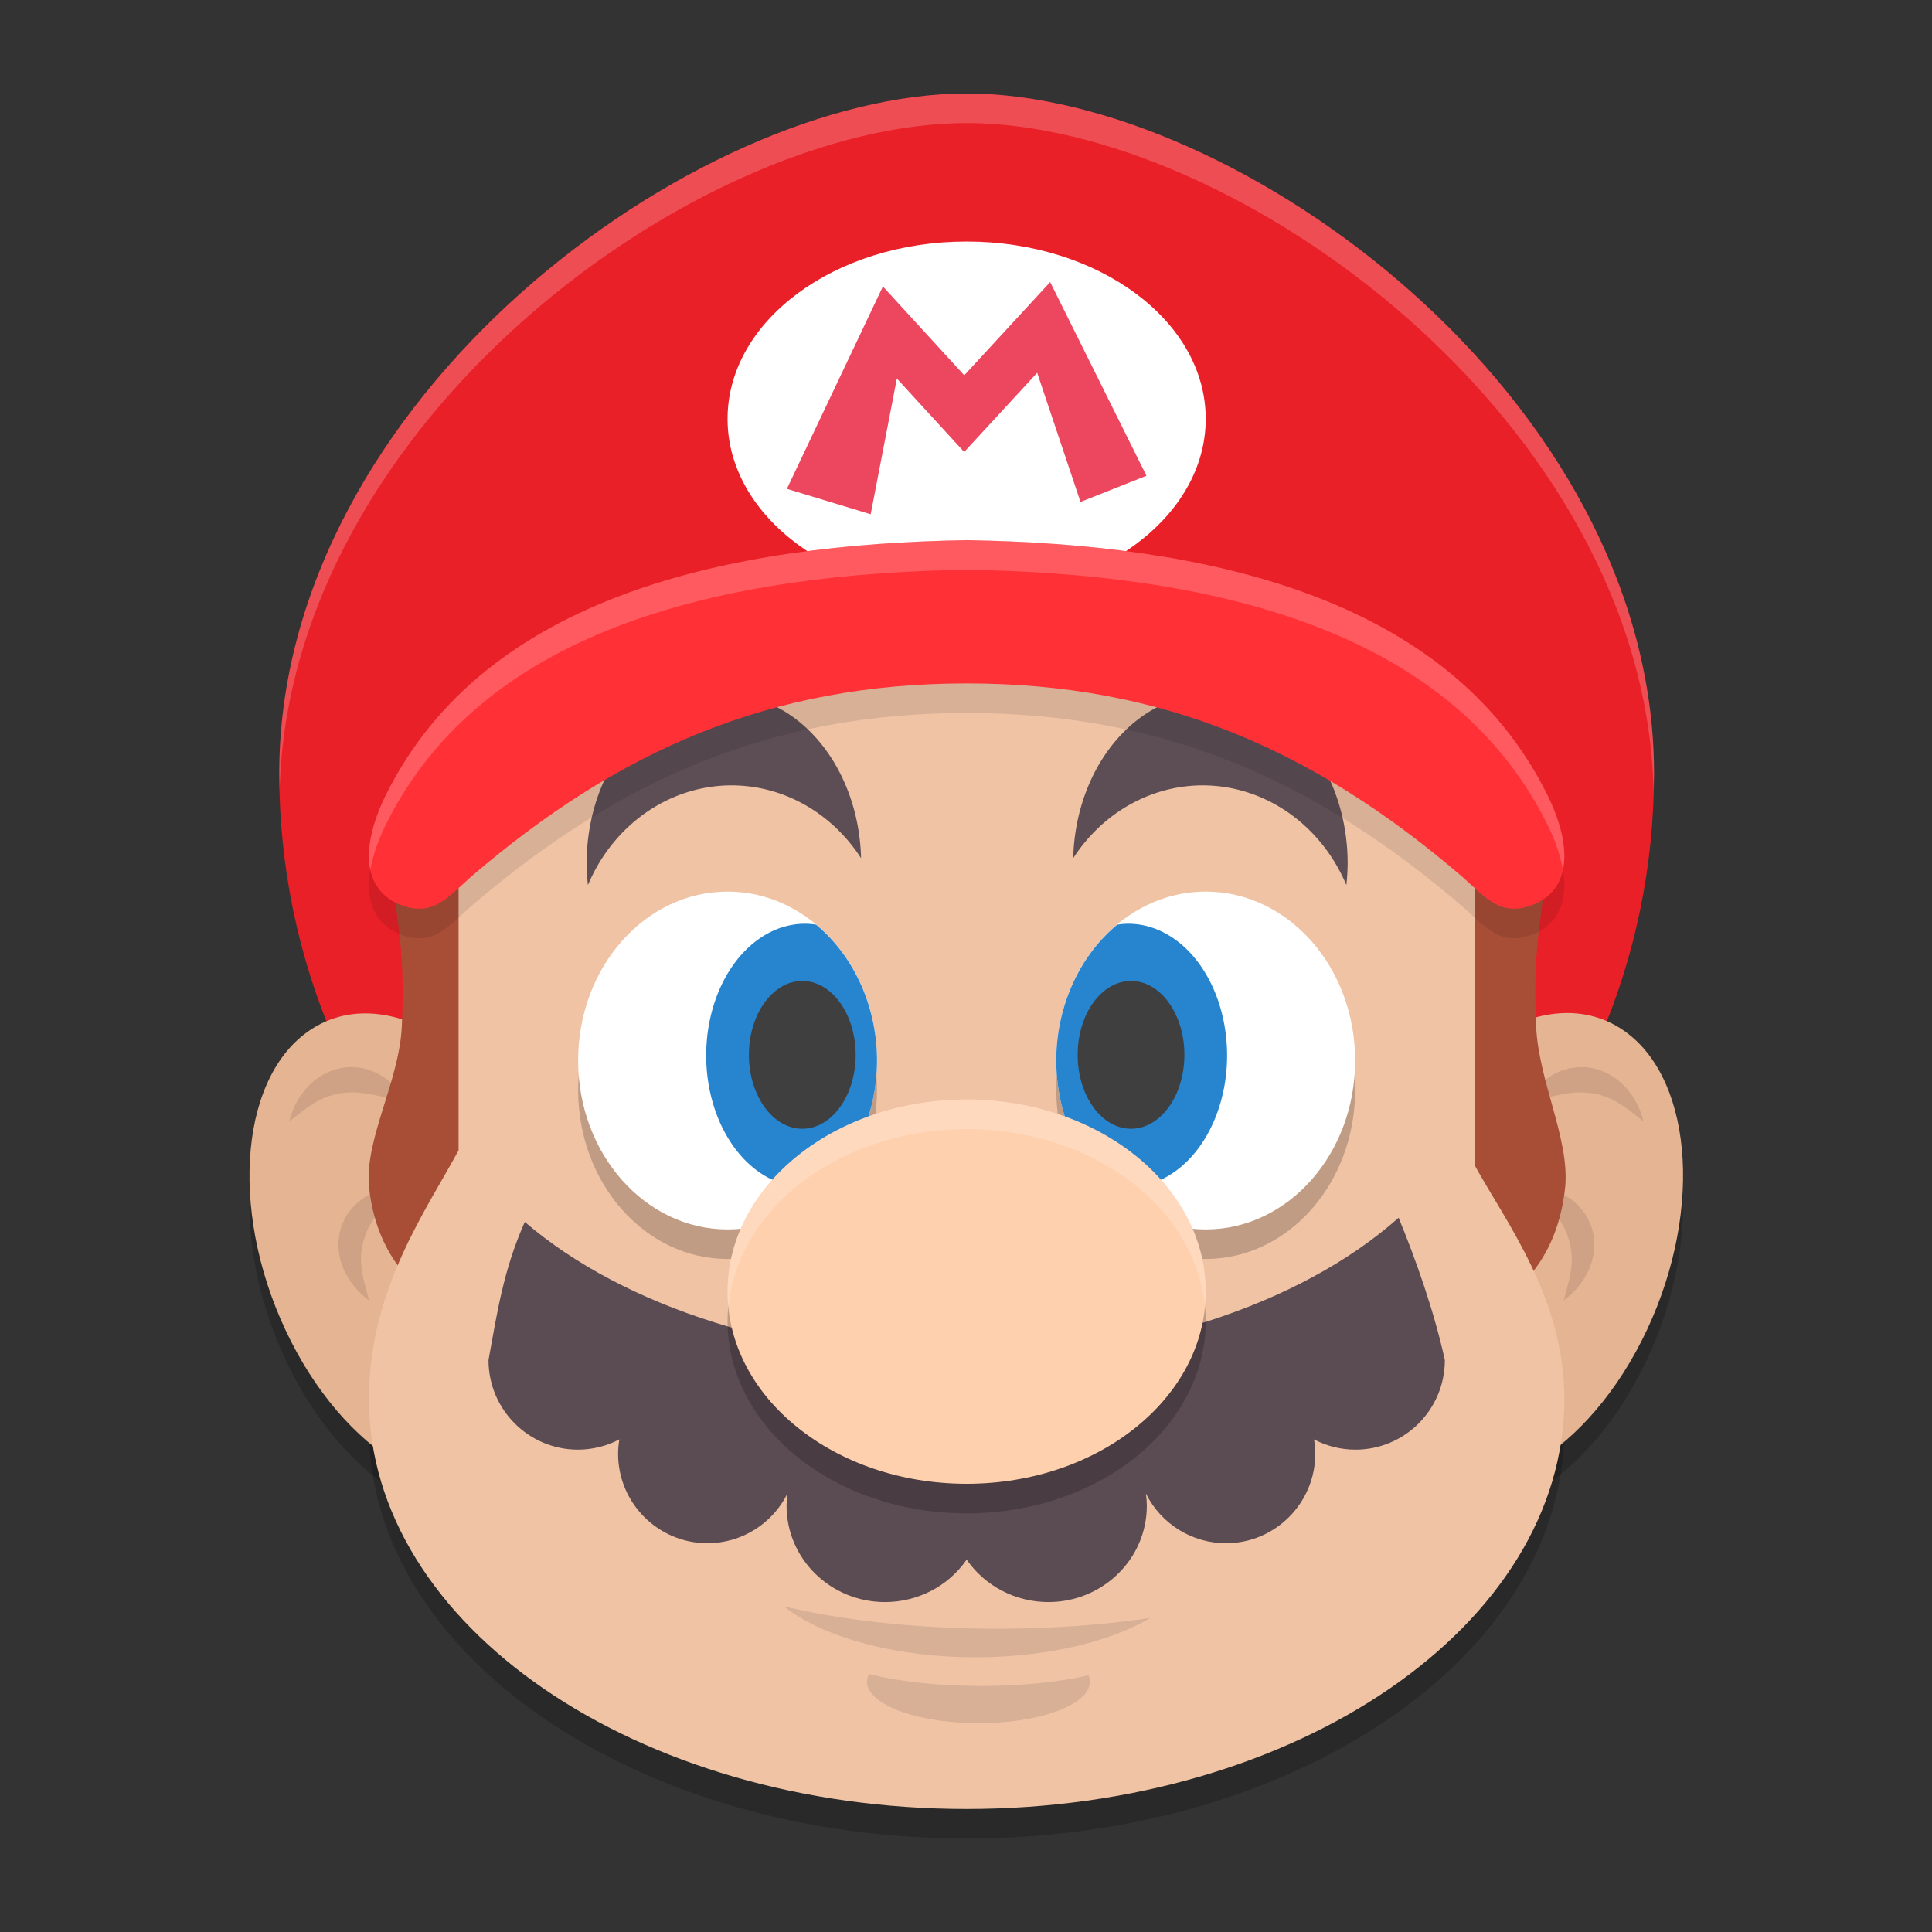 <?xml version="1.0" encoding="UTF-8" standalone="no"?>
<svg
   width="62"
   height="62"
   version="1.1"
   id="svg24"
   sodipodi:docname="smw.svg"
   inkscape:version="1.4 (e7c3feb100, 2024-10-09)"
   xmlns:inkscape="http://www.inkscape.org/namespaces/inkscape"
   xmlns:sodipodi="http://sodipodi.sourceforge.net/DTD/sodipodi-0.dtd"
   xmlns="http://www.w3.org/2000/svg"
   xmlns:svg="http://www.w3.org/2000/svg">
  <rect width="100%" height="100%" fill="#333333" stroke="none"/>
  <defs
     id="defs24" />
  <sodipodi:namedview
     id="namedview24"
     pagecolor="#ffffff"
     bordercolor="#000000"
     borderopacity="0.25"
     inkscape:showpageshadow="2"
     inkscape:pageopacity="0.0"
     inkscape:pagecheckerboard="0"
     inkscape:deskcolor="#d1d1d1"
     inkscape:zoom="11.6875"
     inkscape:cx="31.957219"
     inkscape:cy="32"
     inkscape:window-width="1920"
     inkscape:window-height="994"
     inkscape:window-x="0"
     inkscape:window-y="0"
     inkscape:window-maximized="1"
     inkscape:current-layer="svg24" />
  <g
     id="g24"
     transform="matrix(1.011,0,0,1,-0.085,0.032)">
    <ellipse
       style="opacity:0.2;stroke-width:0.949"
       cx="-5.192"
       cy="42.234"
       rx="4.939"
       ry="7.859"
       transform="matrix(0.852,-0.523,0.421,0.907,0,0)"
       id="ellipse1" />
    <ellipse
       style="opacity:0.2;stroke-width:0.949"
       cx="-61.375"
       cy="9.825"
       rx="4.939"
       ry="7.859"
       transform="matrix(-0.852,-0.523,-0.421,0.907,0,0)"
       id="ellipse2" />
    <path
       style="opacity:0.2;stroke-width:0.949"
       d="m 14.64,25.423 v 12.41 c -1.005,1.89 -2.846,4.463 -2.846,7.976 0,7.268 8.494,13.16 18.972,13.16 10.478,0 18.973,-5.892 18.973,-13.16 0,-3.223 -1.841,-5.655 -2.846,-7.495 V 25.423 L 30.767,19.338 Z"
       id="path2" />
    <path
       style="fill:#ea2028;stroke-width:0.949"
       d="m 52.586,24.787 c 0,12.05 -9.769,21.819 -21.819,21.819 -12.05,0 -21.819,-9.769 -21.819,-21.819 0,-12.05 13.211,-21.819 21.819,-21.819 8.607,0 21.819,9.769 21.819,21.819 z"
       id="path3" />
    <ellipse
       style="fill:#e5b493;stroke-width:0.949"
       cx="-60.972"
       cy="9.011"
       rx="4.939"
       ry="7.859"
       transform="matrix(-0.852,-0.523,-0.421,0.907,0,0)"
       id="ellipse3" />
    <path
       style="opacity:0.1;stroke-width:0.949"
       d="m 50.279,34.212 c 0.919,0.002 1.725,0.713 1.971,1.739 -0.632,-0.488 -1.091,-0.928 -2.026,-0.929 -0.435,4.38e-4 -1.296,0.223 -1.698,0.34 0.37,-0.712 1.035,-1.148 1.753,-1.149 z"
       id="path4" />
    <path
       style="opacity:0.1;stroke-width:0.949"
       d="m 50.55,39.207 c 0.357,0.847 0.017,1.867 -0.833,2.493 0.203,-0.772 0.429,-1.367 0.066,-2.228 -0.17,-0.4 -0.711,-1.107 -0.975,-1.431 0.8,0.063 1.461,0.506 1.742,1.166 z"
       id="path5" />
    <path
       style="fill:#a84e37;stroke-width:0.949"
       d="M 49.269,26.793 H 45.008 V 43.141 c 2.77,-0.947 4.491,-2.373 4.761,-5.109 0.127,-1.545 -0.843,-3.354 -0.926,-5.131 -0.132,-2.817 0.248,-3.533 0.427,-6.108 z"
       id="path6" />
    <ellipse
       style="fill:#e5b493;stroke-width:0.949"
       cx="-4.79"
       cy="41.42"
       rx="4.939"
       ry="7.859"
       transform="matrix(0.852,-0.523,0.421,0.907,0,0)"
       id="ellipse6" />
    <path
       style="opacity:0.1;stroke-width:0.949"
       d="m 11.239,34.212 c -0.919,0.002 -1.725,0.713 -1.971,1.739 0.632,-0.488 1.091,-0.928 2.026,-0.929 0.435,4.38e-4 1.296,0.223 1.698,0.34 -0.37,-0.712 -1.035,-1.148 -1.753,-1.149 z"
       id="path7" />
    <path
       style="opacity:0.1;stroke-width:0.949"
       d="m 10.967,39.207 c -0.357,0.847 -0.017,1.867 0.833,2.493 -0.203,-0.772 -0.429,-1.367 -0.066,-2.228 0.17,-0.4 0.711,-1.107 0.975,-1.431 -0.8,0.063 -1.461,0.506 -1.742,1.166 z"
       id="path8" />
    <path
       style="fill:#a84e37;stroke-width:0.949"
       d="m 12.412,26.793 h 4.262 V 43.141 c -2.77,-0.947 -4.609,-2.373 -4.879,-5.109 -0.127,-1.545 0.961,-3.354 1.044,-5.131 0.132,-2.817 -0.248,-3.533 -0.427,-6.108 z"
       id="path9" />
    <path
       style="fill:#f0c3a5;stroke-width:0.949"
       d="m 14.64,24.474 v 12.41 c -1.005,1.89 -2.846,4.463 -2.846,7.976 0,7.268 8.494,13.16 18.972,13.16 10.478,0 18.973,-5.892 18.973,-13.16 0,-3.223 -1.841,-5.655 -2.846,-7.495 V 24.474 L 30.767,18.389 Z"
       id="path10" />
    <path
       style="opacity:0.1;stroke-width:0.949"
       d="m 24.964,51.515 a 7.033,3.264 0 0 0 6.089,1.638 7.033,3.264 0 0 0 5.549,-1.266 10.848,3.264 0 0 1 -4.859,0.349 10.848,3.264 0 0 1 -6.778,-0.721 z m 2.705,2.175 a 3.539,1.333 0 0 0 -0.063,0.246 3.539,1.333 0 0 0 3.538,1.331 3.539,1.333 0 0 0 3.538,-1.331 3.539,1.333 0 0 0 -0.045,-0.207 5.102,1.333 0 0 1 -3.402,0.343 5.102,1.333 0 0 1 -3.567,-0.383 z"
       id="path11" />
    <ellipse
       style="opacity:0.2;stroke-width:0.949"
       cx="23.178"
       cy="34.949"
       rx="4.743"
       ry="5.421"
       id="ellipse11" />
    <path
       style="fill:#5b4b53;stroke-width:0.949"
       d="m 44.479,39.047 c -3.151,2.831 -8.374,4.524 -13.958,4.524 -5.48,-0.005 -10.616,-1.641 -13.779,-4.389 -0.683,1.54 -0.885,2.961 -1.152,4.432 -9.3e-5,1.588 1.271,2.875 2.838,2.875 0.458,-3.78e-4 0.909,-0.113 1.315,-0.328 -0.025,0.151 -0.039,0.304 -0.04,0.457 2.72e-4,1.587 1.271,2.874 2.838,2.874 1.076,-0.001 2.058,-0.619 2.538,-1.594 -0.018,0.13 -0.027,0.262 -0.028,0.393 2.05e-4,1.706 1.4,3.089 3.126,3.089 1.039,-3.64e-4 2.011,-0.511 2.591,-1.363 0.581,0.852 1.552,1.362 2.591,1.363 1.727,2.83e-4 3.126,-1.383 3.127,-3.089 -10e-4,-0.132 -0.011,-0.263 -0.029,-0.394 0.479,0.976 1.462,1.593 2.538,1.595 1.567,-2.4e-5 2.838,-1.287 2.838,-2.874 -0.001,-0.153 -0.014,-0.306 -0.04,-0.457 0.406,0.215 0.857,0.328 1.315,0.328 1.568,-2.2e-5 2.838,-1.287 2.838,-2.875 -0.347,-1.581 -0.903,-3.176 -1.467,-4.567 z"
       id="path12" />
    <path
       style="fill:#5d4e55;stroke-width:0.949"
       d="m 23.063,22.237 a 4.358,5.437 0 0 0 -4.358,5.437 4.358,5.437 0 0 0 0.041,0.697 5.01,5.437 0 0 1 4.561,-3.2 5.01,5.437 0 0 1 4.109,2.338 4.358,5.437 0 0 0 -4.354,-5.272 z"
       id="path13" />
    <ellipse
       style="fill:#ffffff;stroke-width:0.949"
       cx="30.767"
       cy="13.411"
       rx="7.589"
       ry="5.692"
       id="ellipse13" />
    <path
       style="fill:#ed475f;stroke-width:0.949"
       d="m 33.418,9.02 -2.727,2.992 -2.582,-2.851 -3.048,6.495 2.66,0.815 0.831,-4.355 2.137,2.357 2.317,-2.542 1.375,4.145 2.094,-0.84 z"
       id="path14" />
    <ellipse
       style="opacity:0.2;stroke-width:0.949"
       cx="-38.356"
       cy="34.949"
       rx="4.743"
       ry="5.421"
       transform="scale(-1,1)"
       id="ellipse14" />
    <ellipse
       style="fill:#ffffff;stroke-width:0.949"
       cx="23.178"
       cy="34.001"
       rx="4.743"
       ry="5.421"
       id="ellipse15" />
    <path
       style="fill:#2784cf;stroke-width:0.949"
       d="m 25.637,29.612 a 3.137,4.227 0 0 0 -3.137,4.227 3.137,4.227 0 0 0 3.137,4.227 3.137,4.227 0 0 0 0.813,-0.146 4.743,5.421 0 0 0 1.472,-3.92 4.743,5.421 0 0 0 -1.935,-4.359 3.137,4.227 0 0 0 -0.349,-0.029 z"
       id="path15" />
    <ellipse
       style="fill:#3f3f3f;stroke-width:0.949"
       cx="25.55"
       cy="33.819"
       rx="1.694"
       ry="2.372"
       id="ellipse16" />
    <path
       style="fill:#5d4e55;stroke-width:0.949"
       d="m 38.503,22.237 a 4.358,5.437 0 0 1 4.358,5.437 4.358,5.437 0 0 1 -0.041,0.697 5.01,5.437 0 0 0 -4.561,-3.2 5.01,5.437 0 0 0 -4.109,2.338 4.358,5.437 0 0 1 4.354,-5.272 z"
       id="path16" />
    <ellipse
       style="fill:#ffffff;stroke-width:0.949"
       cx="-38.356"
       cy="34.001"
       rx="4.743"
       ry="5.421"
       transform="scale(-1,1)"
       id="ellipse17" />
    <path
       style="fill:#2784cf;stroke-width:0.949"
       d="m 35.897,29.612 a 3.137,4.227 0 0 1 3.137,4.227 3.137,4.227 0 0 1 -3.137,4.227 3.137,4.227 0 0 1 -0.813,-0.146 4.743,5.421 0 0 1 -1.472,-3.92 4.743,5.421 0 0 1 1.935,-4.359 3.137,4.227 0 0 1 0.349,-0.029 z"
       id="path17" />
    <ellipse
       style="fill:#3f3f3f;stroke-width:0.949"
       cx="-35.985"
       cy="33.819"
       rx="1.694"
       ry="2.372"
       transform="scale(-1,1)"
       id="ellipse18" />
    <ellipse
       style="opacity:0.2;stroke-width:0.949"
       cx="30.767"
       cy="42.367"
       rx="7.589"
       ry="6.166"
       id="ellipse19" />
    <ellipse
       style="fill:#ffd0ae;stroke-width:0.949"
       cx="30.767"
       cy="41.418"
       rx="7.589"
       ry="6.166"
       id="ellipse20" />
    <path
       style="opacity:0.1;stroke-width:0.949"
       d="m 30.767,18.251 c -7.467,0.124 -15.275,1.747 -18.43,8.168 -0.627,1.276 -0.921,2.83 0.302,3.465 1.124,0.538 1.62,-0.134 2.403,-0.836 4.674,-4.056 9.499,-6.199 15.725,-6.199 6.226,0 11.051,2.143 15.725,6.199 0.784,0.703 1.279,1.374 2.403,0.836 1.223,-0.635 0.929,-2.189 0.302,-3.465 -3.155,-6.422 -10.963,-8.045 -18.43,-8.168 z"
       id="path20" />
    <path
       style="fill:#ff3137;stroke-width:0.949"
       d="m 30.767,17.302 c -7.467,0.124 -15.275,1.747 -18.43,8.168 -0.627,1.276 -0.921,2.83 0.302,3.465 1.124,0.538 1.62,-0.134 2.403,-0.836 4.674,-4.056 9.499,-6.199 15.725,-6.199 6.226,0 11.051,2.143 15.725,6.199 0.784,0.703 1.279,1.374 2.403,0.836 1.223,-0.635 0.929,-2.189 0.302,-3.465 -3.155,-6.422 -10.963,-8.045 -18.43,-8.168 z"
       id="path21" />
    <path
       style="opacity:0.2;fill:#ffffff;stroke-width:0.949"
       d="m 30.767,2.969 c -8.607,0 -21.819,9.769 -21.819,21.819 0,0.186 0.008,0.369 0.013,0.554 C 9.247,13.474 22.255,3.917 30.767,3.917 c 8.513,0 21.521,9.557 21.806,21.424 0.005,-0.185 0.013,-0.368 0.013,-0.554 0,-12.05 -13.211,-21.819 -21.819,-21.819 z"
       id="path22" />
    <path
       style="opacity:0.2;fill:#ffffff;stroke-width:0.949"
       d="m 30.767,35.252 a 7.589,6.166 0 0 0 -7.589,6.166 7.589,6.166 0 0 0 0.028,0.495 7.589,6.166 0 0 1 7.561,-5.712 7.589,6.166 0 0 1 7.561,5.671 7.589,6.166 0 0 0 0.028,-0.454 7.589,6.166 0 0 0 -7.589,-6.166 z"
       id="path23" />
    <path
       style="opacity:0.2;fill:#ffffff;stroke-width:0.949"
       d="m 30.767,17.302 c -7.467,0.124 -15.275,1.747 -18.43,8.169 -0.391,0.795 -0.651,1.697 -0.497,2.418 0.081,-0.487 0.265,-0.997 0.497,-1.469 3.155,-6.422 10.963,-8.045 18.43,-8.169 7.467,0.124 15.275,1.747 18.43,8.169 0.232,0.472 0.416,0.982 0.497,1.469 0.154,-0.721 -0.106,-1.623 -0.497,-2.418 -3.155,-6.422 -10.963,-8.045 -18.43,-8.169 z"
       id="path24" />
  </g>
</svg>
